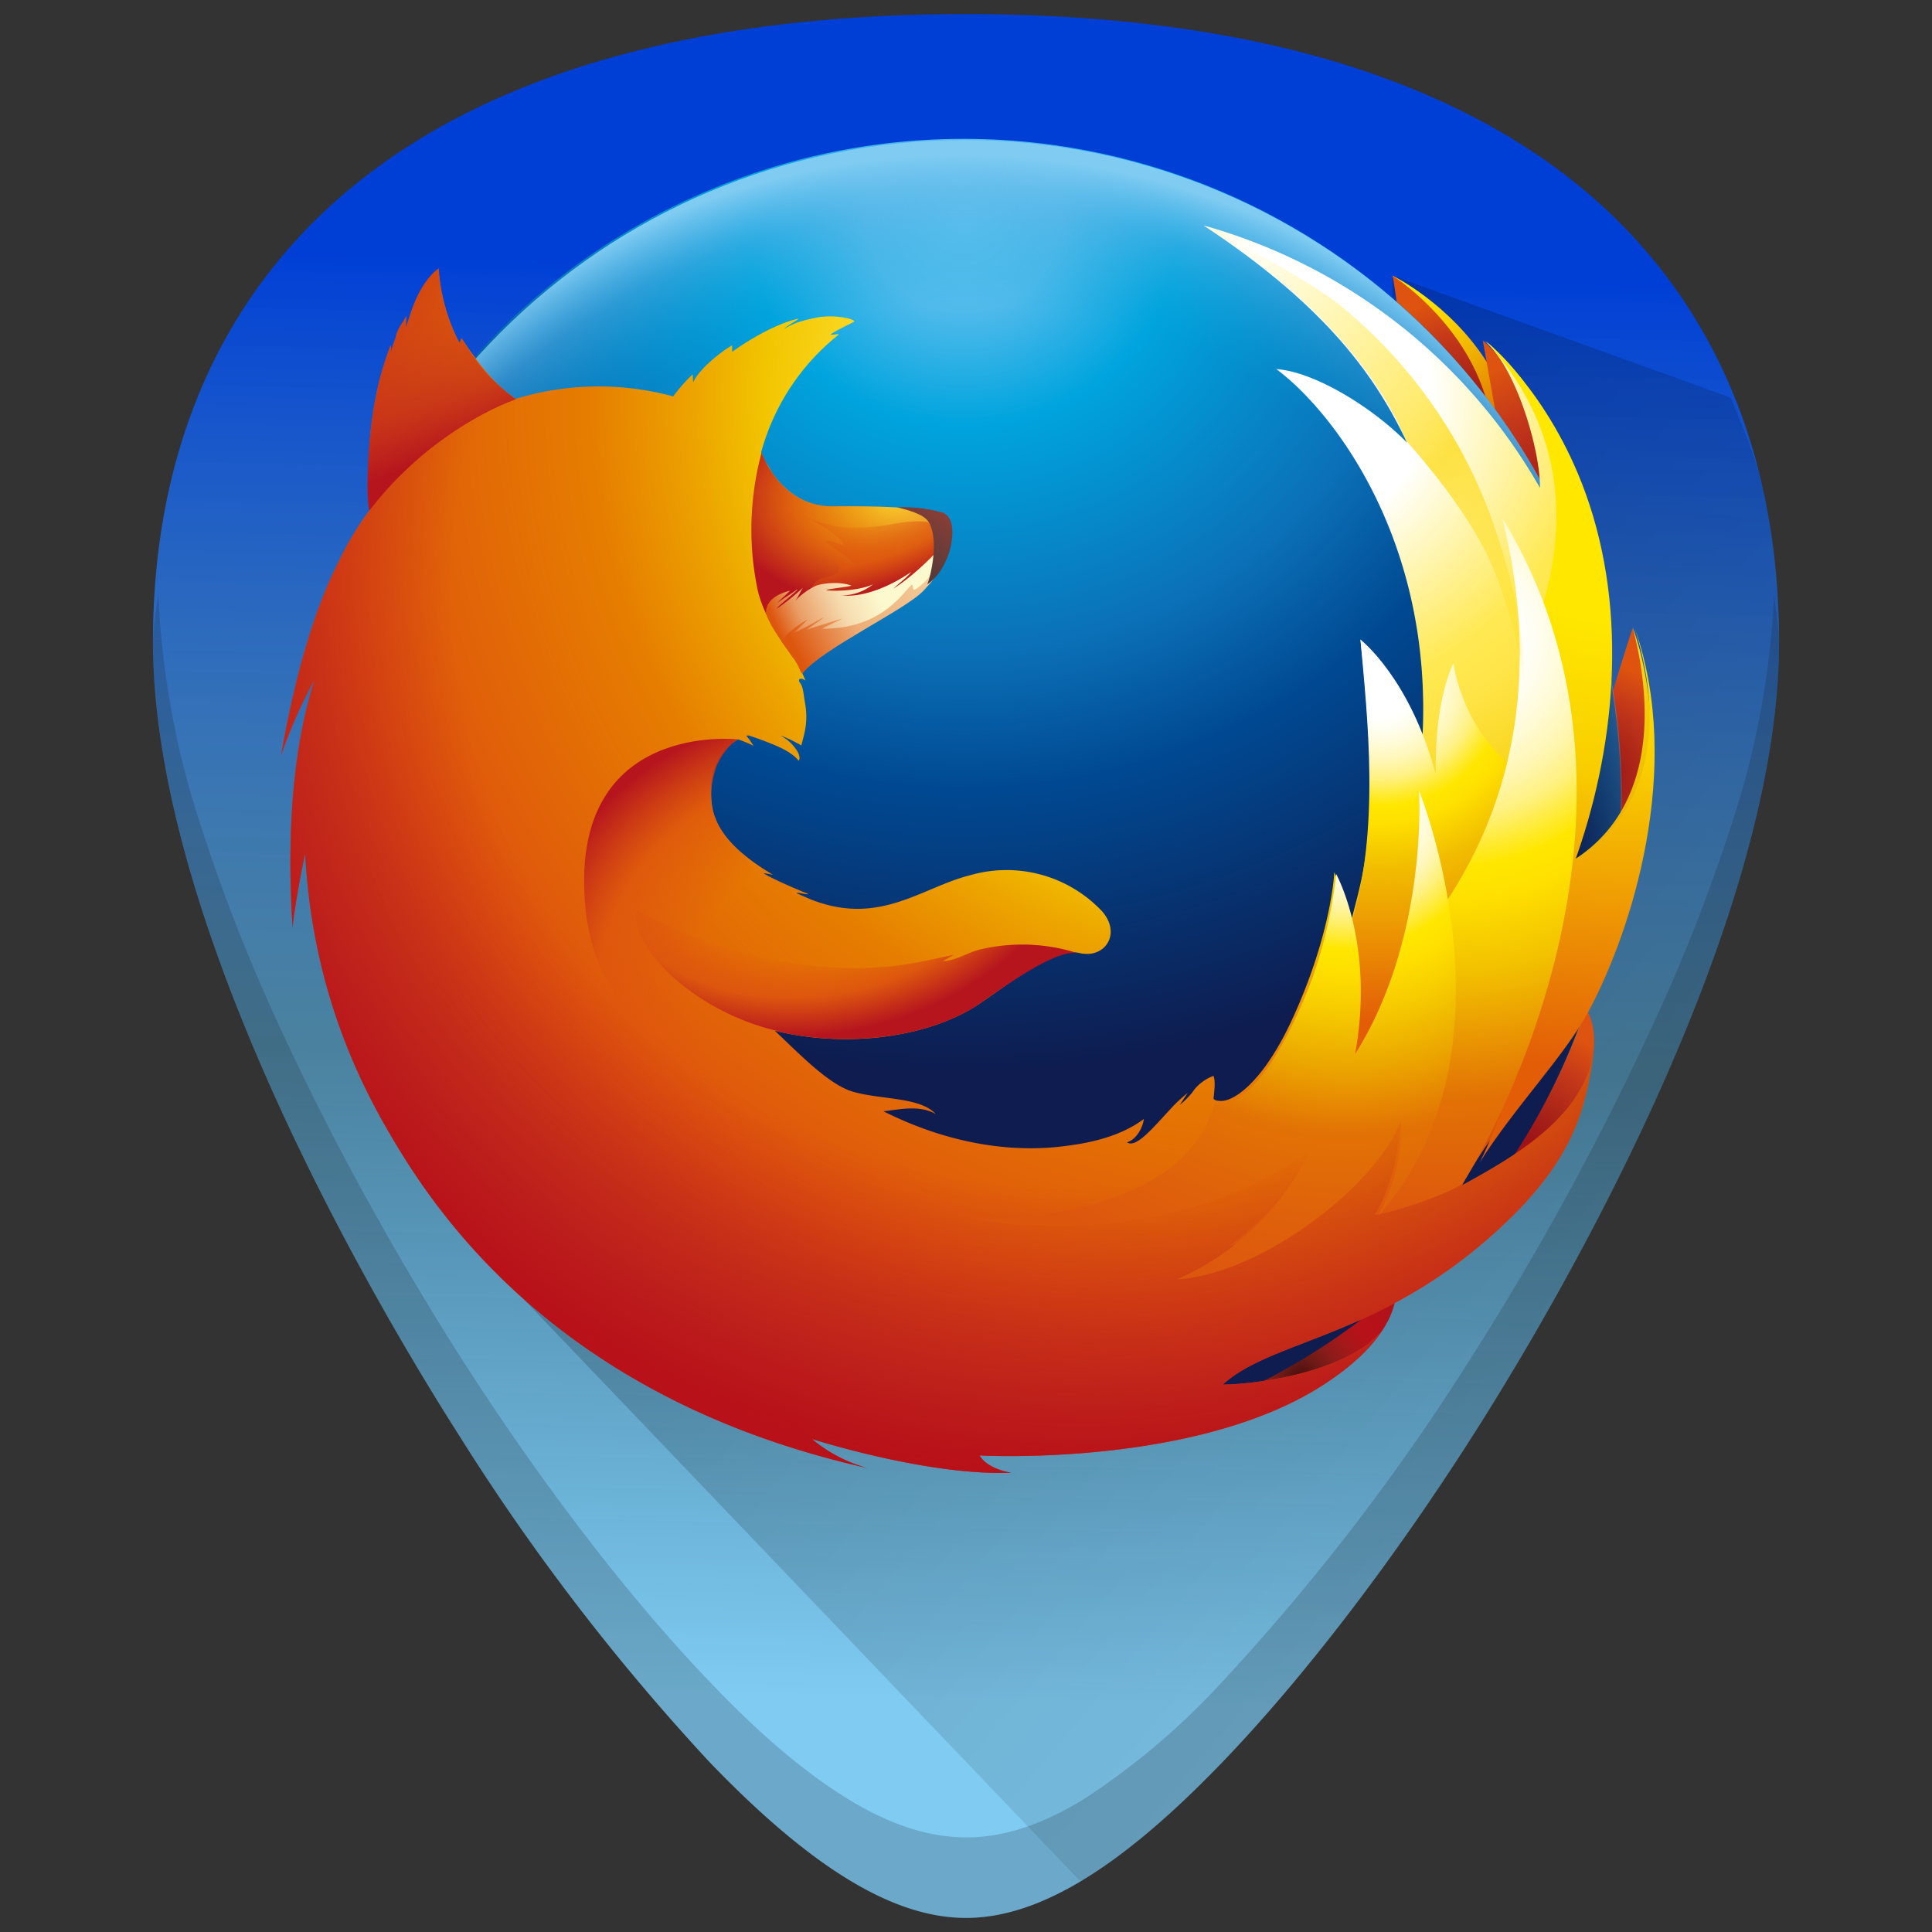 <svg xmlns="http://www.w3.org/2000/svg" xmlns:xlink="http://www.w3.org/1999/xlink" viewBox="0 0 48 48"><rect x="0" y="0" width="48" height="48" fill="#333333" stroke="none"/><defs><radialGradient id="e" cx="319.51" cy="181.57" r="63.9" gradientTransform="matrix(.097 0 0 -.097 3.12 23.47)" gradientUnits="userSpaceOnUse"><stop stop-color="#FFE700" offset=".26"/><stop stop-color="#FDDE00" offset=".34"/><stop stop-color="#F9CF00" offset=".47"/><stop stop-color="#EEAB00" offset=".64"/><stop stop-color="#E47B03" offset=".85"/><stop stop-color="#DD560E" offset="1"/></radialGradient><radialGradient id="f" cx="343.75" cy="132.29" r="33.38" gradientTransform="matrix(.097 0 0 -.097 3.12 23.47)" gradientUnits="userSpaceOnUse"><stop stop-color="#9D1418" offset=".13"/><stop stop-color="#A62118" offset=".34"/><stop stop-color="#C63A19" offset=".73"/><stop stop-color="#DD530F" offset="1"/></radialGradient><radialGradient id="g" cx="300.98" cy="-110.75" r="29.69" gradientTransform="matrix(.097 0 0 -.097 3.12 23.47)" gradientUnits="userSpaceOnUse"><stop stop-color="#480F0E" offset="0"/><stop stop-color="#6C1A16" offset=".16"/><stop stop-color="#8D1C1A" offset=".33"/><stop stop-color="#A5181A" offset=".48"/><stop stop-color="#B31319" offset=".61"/><stop stop-color="#B81119" offset=".71"/><stop stop-color="#B0121A" offset="1"/><stop stop-color="#B0121A" offset="1"/></radialGradient><radialGradient id="h" cx="358.47" cy="-54.05" r="32.87" gradientTransform="matrix(.097 0 0 -.097 3.12 23.47)" gradientUnits="userSpaceOnUse"><stop stop-color="#9D1418" offset=".13"/><stop stop-color="#A62118" offset=".34"/><stop stop-color="#C63A19" offset=".73"/><stop stop-color="#DD530F" offset="1"/></radialGradient><radialGradient id="i" cx="374.57" cy="42.46" r="29.69" gradientTransform="matrix(.097 0 0 -.097 3.12 23.47)" gradientUnits="userSpaceOnUse"><stop stop-color="#9D1418" offset=".13"/><stop stop-color="#A62118" offset=".34"/><stop stop-color="#C63A19" offset=".73"/><stop stop-color="#DD530F" offset="1"/></radialGradient><radialGradient id="j" cx="365.73" cy="113.1" r="37.1" gradientTransform="matrix(.097 0 0 -.097 3.12 23.47)" gradientUnits="userSpaceOnUse"><stop stop-color="#9D1418" offset="0"/><stop stop-color="#C5391A" offset=".64"/><stop stop-color="#DD530F" offset="1"/></radialGradient><radialGradient id="k" cx="202.45" cy="182.5" r="328.7" gradientTransform="matrix(.091 0 0 -.086 5.51 21.16)" gradientUnits="userSpaceOnUse"><stop stop-color="#5FC3F0" offset="0"/><stop stop-color="#50BAEB" offset=".08"/><stop stop-color="#00A4DE" offset=".18"/><stop stop-color="#0B70B7" offset=".38"/><stop stop-color="#004992" offset=".5"/><stop stop-color="#0E1C4F" offset=".75"/></radialGradient><linearGradient id="l" x1="195.05" x2="274.39" y1="40.66" y2="-68.17" gradientTransform="matrix(.097 0 0 -.097 3.12 23.47)" gradientUnits="userSpaceOnUse"><stop stop-color="#003A6E" offset="0"/><stop stop-color="#101427" offset="1"/></linearGradient><radialGradient id="n" cx="201.61" cy="3.45" r="210.2" gradientTransform="matrix(.941 0 0 -.958 2.1 216.23)" gradientUnits="userSpaceOnUse"><stop stop-color="#00A4D6" stop-opacity="0" offset=".79"/><stop stop-color="#5AB5E7" stop-opacity=".45" offset=".91"/><stop stop-color="#7FCBF2" offset=".98"/></radialGradient><clipPath id="m"><use width="100%" height="100%" overflow="visible" xlink:href="#a"/></clipPath><radialGradient id="o" cx="295.93" cy="137.28" r="322.09" gradientTransform="matrix(.097 0 0 -.095 3.12 22.8)" gradientUnits="userSpaceOnUse"><stop stop-color="#fff" offset=".12"/><stop stop-color="#FFFFFD" offset=".12"/><stop stop-color="#FFE953" offset=".25"/><stop stop-color="#FFE447" offset=".29"/><stop stop-color="#F9D61E" offset=".35"/><stop stop-color="#F2C500" offset=".41"/><stop stop-color="#ECA300" offset=".47"/><stop stop-color="#E67D00" offset=".55"/><stop stop-color="#DE510E" offset=".76"/><stop stop-color="#C8331A" offset=".9"/><stop stop-color="#B6151E" offset="1"/></radialGradient><radialGradient id="p" cx="241.46" cy="86.3" r="239.44" gradientTransform="matrix(.097 0 0 -.094 3.12 22.75)" gradientUnits="userSpaceOnUse"><stop stop-color="#B6151E" stop-opacity="0" offset=".66"/><stop stop-color="#B7151D" stop-opacity=".66" offset=".87"/><stop stop-color="#B81119" stop-opacity=".97" offset=".97"/><stop stop-color="#B81119" offset=".98"/></radialGradient><radialGradient id="q" cx="196.43" cy="-21.3" r="78.64" gradientTransform="matrix(.097 0 0 -.061 3.12 11.12)" gradientUnits="userSpaceOnUse"><stop stop-color="#E0560E" stop-opacity=".1" offset="0"/><stop stop-color="#DE550E" stop-opacity=".84" offset=".31"/><stop stop-color="#B6151E" offset=".56"/></radialGradient><radialGradient id="r" cx="116.91" cy="-181.06" r="66.2" gradientTransform="matrix(.092 -.028 -.013 -.041 8.34 8.52)" gradientUnits="userSpaceOnUse"><stop stop-color="#E0560E" stop-opacity="0" offset="0"/><stop stop-color="#DD560E" stop-opacity=".8" offset=".45"/><stop stop-color="#B6151E" offset=".72"/></radialGradient><radialGradient id="s" cx="385.21" cy="149.91" r="215.53" gradientTransform="matrix(1 0 0 -1 -22.54 218.34)" gradientUnits="userSpaceOnUse"><stop stop-color="#FFE700" offset=".31"/><stop stop-color="#F9CF00" offset=".48"/><stop stop-color="#E35D07" offset=".84"/><stop stop-color="#E35D07" offset="1"/></radialGradient><radialGradient id="t" cx="321.4" cy="67.94" r="87.63" gradientTransform="matrix(.097 0 0 -.097 3.12 23.47)" gradientUnits="userSpaceOnUse"><stop stop-color="#fff" offset=".09"/><stop stop-color="#FFFFFB" offset=".12"/><stop stop-color="#FFFDEE" offset=".15"/><stop stop-color="#FFFBD7" offset=".19"/><stop stop-color="#FFF6B4" offset=".24"/><stop stop-color="#FFF181" offset=".29"/><stop stop-color="#FFEA2E" offset=".34"/><stop stop-color="#FFE700" offset=".37"/><stop stop-color="#FFE000" offset=".42"/><stop stop-color="#F7CD00" offset=".49"/><stop stop-color="#F2C000" offset=".54"/><stop stop-color="#E35D07" offset="1"/></radialGradient><radialGradient id="u" cx="338.39" cy="78.53" r="159.03" gradientTransform="matrix(.097 0 0 -.097 3.12 23.47)" gradientUnits="userSpaceOnUse"><stop stop-color="#fff" offset=".09"/><stop stop-color="#FFFFFB" offset=".12"/><stop stop-color="#FFFDEE" offset=".15"/><stop stop-color="#FFFBD7" offset=".19"/><stop stop-color="#FFF6B4" offset=".24"/><stop stop-color="#FFF181" offset=".29"/><stop stop-color="#FFEA2E" offset=".34"/><stop stop-color="#FFE700" offset=".37"/><stop stop-color="#FFE000" offset=".42"/><stop stop-color="#F7CD00" offset=".49"/><stop stop-color="#F2C000" offset=".54"/><stop stop-color="#E27205" offset=".74"/><stop stop-color="#DD560E" offset=".94"/></radialGradient><radialGradient id="v" cx="313.05" cy="37.1" r="134.64" gradientTransform="matrix(1 0 0 -1 -22.54 218.34)" gradientUnits="userSpaceOnUse"><stop stop-color="#fff" offset=".09"/><stop stop-color="#FFFFFB" offset=".11"/><stop stop-color="#FFFDEE" offset=".13"/><stop stop-color="#FFFBD7" offset=".16"/><stop stop-color="#FFF6B4" offset=".19"/><stop stop-color="#FFF181" offset=".22"/><stop stop-color="#FFEA2E" offset=".26"/><stop stop-color="#FFE700" offset=".28"/><stop stop-color="#FFE000" offset=".32"/><stop stop-color="#F7CD00" offset=".39"/><stop stop-color="#F2C000" offset=".43"/><stop stop-color="#EBA400" offset=".51"/><stop stop-color="#E27205" offset=".63"/><stop stop-color="#DF610B" offset=".8"/><stop stop-color="#DD560E" offset=".95"/></radialGradient><linearGradient id="w" x1="84.77" x2="64.64" y1="116.99" y2="168.58" gradientTransform="matrix(.097 0 0 -.097 3.12 23.47)" gradientUnits="userSpaceOnUse"><stop stop-color="#B6151E" offset=".17"/><stop stop-color="#C42F1B" stop-opacity=".74" offset=".41"/><stop stop-color="#CC3C18" stop-opacity=".51" offset=".62"/><stop stop-color="#E0560E" stop-opacity="0" offset="1"/></linearGradient><linearGradient id="x" x1="166.2" x2="193.02" y1="78.19" y2="89.99" gradientTransform="matrix(1 0 0 -1 -22.54 218.34)" gradientUnits="userSpaceOnUse"><stop stop-color="#DD560E" offset=".07"/><stop stop-color="#EA9E66" offset=".3"/><stop stop-color="#F6DCB0" offset=".67"/><stop stop-color="#FCF9CE" offset="1"/></linearGradient><linearGradient id="y" x1="168.66" x2="237.88" y1="75.13" y2="109.9" gradientTransform="matrix(1 0 0 -1 -22.54 218.34)" gradientUnits="userSpaceOnUse"><stop stop-color="#DD560E" offset=".04"/><stop stop-color="#EEAE78" offset=".26"/><stop stop-color="#FCF9CE" offset="1"/></linearGradient><radialGradient id="z" cx="192.01" cy="-56.78" r="95.18" gradientTransform="matrix(.097 0 0 -.082 3.12 20.08)" gradientUnits="userSpaceOnUse"><stop stop-color="#E0560E" stop-opacity="0" offset=".5"/><stop stop-color="#DE550E" stop-opacity=".77" offset=".75"/><stop stop-color="#B6151E" offset=".95"/></radialGradient><linearGradient id="A" x1="194.7" x2="214.87" y1="90.58" y2="121.62" gradientTransform="matrix(.097 0 0 -.097 3.12 23.47)" gradientUnits="userSpaceOnUse"><stop stop-color="#39373A" offset="0"/><stop stop-color="#853E37" offset=".65"/><stop stop-color="#DD560E" offset="1"/></linearGradient><radialGradient id="B" cx="138.05" cy="-48.45" r="87.27" gradientTransform="matrix(.095 -.016 -.012 -.072 6.49 19.26)" gradientUnits="userSpaceOnUse"><stop stop-color="#E0560E" stop-opacity="0" offset=".5"/><stop stop-color="#DD560E" offset=".66"/><stop stop-color="#B6151E" offset=".81"/></radialGradient><radialGradient id="C" cx="279.2" cy="185.79" r="164.41" gradientTransform="matrix(.097 -.003 -.003 -.095 4.1 24.38)" gradientUnits="userSpaceOnUse"><stop stop-color="#FFE400" stop-opacity="0" offset="0"/><stop stop-color="#FEDC00" stop-opacity=".52" offset=".36"/><stop stop-color="#FDD700" stop-opacity=".7" offset=".48"/><stop stop-color="#FDD700" stop-opacity="0" offset=".86"/></radialGradient><path id="b" d="M192.7 347.55c92.95 0 168.31-75.41 168.31-168.43 0-93-75.36-168.42-168.31-168.42S24.39 86.11 24.39 179.12c0 93.01 75.36 168.43 168.31 168.43z"/><path id="a" d="M192.5 348.5c93.06 0 168.51-75.5 168.51-168.62S285.57 11.26 192.5 11.26 23.98 86.76 23.98 179.88 99.43 348.5 192.5 348.5z"/><linearGradient id="c" x1="45.16" x2="44.06" y1="-.09" y2="48" gradientTransform="translate(-20)" gradientUnits="userSpaceOnUse"><stop stop-color="#003fd6" offset=".14"/><stop stop-color="#5ab5e7" stop-opacity=".6" offset=".55"/><stop stop-color="#7FCBF2" offset=".88"/></linearGradient><linearGradient id="d" x1="9.98" x2="52.89" y1="4.65" y2="40.79" gradientUnits="userSpaceOnUse"><stop offset="0"/><stop stop-opacity="0" offset="1"/></linearGradient></defs><path fill="url(#c)" d="M24 .35c-5.83 0-10.52 1.12-13.93 3.33-4.1 2.66-6.27 6.9-6.27 12.27 0 7.23 5.8 16.88 7.58 19.67a54.47 54.47 0 0 0 6.25 8.16c2.54 2.64 4.57 3.87 6.37 3.87 1.8 0 3.83-1.23 6.37-3.87 2-2.08 4.22-4.97 6.25-8.16 1.78-2.79 7.58-12.44 7.58-19.67 0-5.37-2.16-9.62-6.26-12.27C34.52 1.47 29.84.35 24 .35z"/><path d="M26.83 46.73c.03-.01.05 0 .08-.02 1.05-.64 2.19-1.6 3.46-2.93 2-2.08 4.22-4.97 6.25-8.16.89-1.4 2.78-4.5 4.46-8.17.83-1.83 1.62-3.8 2.19-5.77.57-1.97.93-3.92.93-5.73 0-1.34-.13-2.62-.4-3.81-.18-.8-.5-1.53-.8-2.26l-8.4-3.03-.23 11.14L19.2 33.43l-7.9-2.94z" opacity=".3" fill="url(#d)"/><path fill="url(#e)" d="M34.6 6.85s1.42.69 2.35 2.16c.75 1.2.39 2.81-.28 2.53-.67-.28-2.07-4.7-2.07-4.7z"/><path fill="url(#f)" d="M37.06 11.7c.39-3.05-2.46-4.85-2.46-4.85s.19 1.04.41 3.37c.26 2.64 1.86 2.9 2.05 1.48z"/><path fill="url(#g)" d="M27.5 35.22c5.15 1.09 9.05-3.26 6.26-4.3-2.52-.95-8.71 3.78-6.27 4.3z"/><path fill="url(#h)" d="M34.22 31.05c5.15-1.13 6.91-6.7 3.95-6.5-2.7.17-6.4 7.03-3.95 6.5z"/><path fill="url(#i)" d="M38.79 22.38c3.37-2.44 1.77-6.77 1.77-6.77s-.74 2.23-1.42 4.87c-.68 2.61-2.38 3.36-.35 1.9z"/><path fill="url(#j)" d="M39.79 14.8c-.36-4.18-2.95-6.34-2.95-6.34l.6 3.37c.47 2.65 2.57 5.46 2.35 2.97z"/><path d="M23.95 36.11a16.33 16.33 0 1 0-.02-32.66 16.33 16.33 0 0 0 .02 32.66z" fill="url(#k)"/><path fill="url(#l)" d="M24.14 23.22c-.1.1.01.37.14.36.12-.01.3-.07.3-.07s.1.2 0 .25c-.09.05-.36.03 0 .16s.45.1.48.02c.03-.06.15-.3.22-.28.05-.12-.2-.23-.06-.3.14-.09.03-.39.03-.39s-.19.02-.27.15c-.08.14-.19-.01-.27-.01-.01.08-.07.15-.07.15l-.05-.12s-.38-.02-.45.08z"/><path transform="translate(5.3 2.34) scale(.097)" d="M192.5 348.5c92.93 0 168.26-75.4 168.26-168.38 0-92.99-75.34-168.38-168.26-168.38-92.93 0-168.27 75.4-168.27 168.38 0 92.98 75.33 168.38 168.27 168.38z" clip-path="url(#m)" fill="url(#n)"/><path d="M36.32 29.46c.94-1.77 2.2-2.8 2.9-4.02.91-1.62 2.64-6.19 1.34-9.87.6 2.3.4 4.65-1.5 5.82.62-1.62 1-5.18.37-8.4-.41-2.08-1.72-3.95-2.57-4.53.78.59 1.41 2.7 1.4 3.66A13.95 13.95 0 0 0 29.9 5.6c3.14 2.07 4.31 3.83 5.06 5.4-.84-.86-2.28-1.76-3.25-1.83 1.45 1.08 3.89 4.3 3.63 9.16a9.8 9.8 0 0 0-1.54-2.44c.52 4.78.06 5.8-.25 7.07-.07-.58-.28-1.02-.4-1.29 0 0-.06 1.5-1.03 3.62-.74 1.62-1.5 2.11-1.83 2.06-.1 0-.14-.05-.14-.05.02-.21.05-.43 0-.57 0 0-.32.1-.52.4-.08.1-.18.21-.32.32l.2-.3c-.12.1-.25.21-.38.35-.47.5-.9 1.04-1.13.88.21-.06.38-.32.42-.58-.18.13-.66.48-1.72.64-.44.06-2.29.4-4.75-.83.36-.04.9-.17 1.3.07-.4-.44-1.4-.35-2.1-.57-.62-.2-1.43-1.07-1.9-1.5 1.9.46 3.91.12 5.08-.67 1.17-.8 1.87-1.4 2.5-1.26.62.14 1.04-.48.55-1.04a3.26 3.26 0 0 0-3.26-.9c-1.22.3-2.27 1.29-3.99.6l-.32-.14c-.1-.06.36.06.25 0-.33-.13-.94-.4-1.08-.5-.03-.02.24.04.22.03-1.64-.97-1.53-1.74-1.53-2.22 0-.38.23-.9.67-1.14.23.08.38.16.38.16s-.1-.17-.18-.25l.05-.01c.2.06.63.22.85.33.3.15.4.3.4.3s.06-.04-.01-.2a1.06 1.06 0 0 0-.43-.42h.01c.16.06.32.14.5.24.06-.26.17-.53.1-1-.06-.34-.05-.43-.13-.55-.08-.1.02-.15.13-.06a1.5 1.5 0 0 0-.11-.24c.09-.42 2.54-1.7 2.73-1.84.25-.19.51-.48.67-.81.12-.22.2-.52.18-.96-.01-.31-.2-.5-2.82-.48-.71 0-1.18-.42-1.46-.81l-.15-.25c-.07-.1-.1-.2-.14-.28a5.62 5.62 0 0 1 1.92-2.92c.06-.05-.24.03-.18-.02.07-.06.48-.26.56-.3.1-.06-.45-.2-.92-.11-.48.1-.57.15-.81.28.1-.1.42-.26.34-.25-.51.12-1.12.46-1.63.82v-.16c-.24.13-.82.58-.97.92l-.01-.2c-.17.16-.33.34-.48.54v.01a7.04 7.04 0 0 0-3.92.06c-.26-.19-.67-.48-1.33-1.49-.04-.06-.04.14-.08.07a4.7 4.7 0 0 1-.5-1.82s-.42.25-.7 1.12l-.11.33c-.02.02.02-.28 0-.26-.05.11-.2.28-.25.48-.03.14-.1.23-.12.42 0-.04 0-.2-.02-.17-.12.32-.24.69-.33 1.1a9.75 9.75 0 0 0-.19 2.7c0 .1.02.19.01.27a7.8 7.8 0 0 0-.78 1.3c-.5.98-1.02 2.48-1.43 4.82 0 0 .28-.88.83-1.88-.4 1.26-.73 3.21-.54 6.15 0-.1.1-.84.31-1.84.11 1.95.57 4.35 2.1 6.95 1.15 1.98 4.2 6.59 11.86 8.31a3.66 3.66 0 0 1-1.37-.72s2.86.92 4.95.84c-.65-.12-.78-.43-.78-.43s7.42.42 9.98-3.08c-.88 1.02-3.1 1.31-3.94 1.32 1.28-1.17 4.1-1.15 7.17-4.16 1.68-1.65 1.86-2.91 2.05-4.09-.28 1.54-1.75 2.47-3.28 3.3z" fill="url(#o)"/><path d="M36.32 29.46c.94-1.77 2.2-2.8 2.9-4.02.91-1.62 2.64-6.19 1.34-9.87.6 2.3.4 4.65-1.5 5.82.62-1.62 1-5.18.37-8.4-.41-2.08-1.72-3.95-2.57-4.53.78.59 1.41 2.7 1.4 3.66A13.95 13.95 0 0 0 29.9 5.6c3.14 2.07 4.31 3.83 5.06 5.4-.84-.86-2.28-1.76-3.25-1.83 1.45 1.08 3.89 4.3 3.63 9.16a9.8 9.8 0 0 0-1.54-2.44c.52 4.78.06 5.8-.25 7.07-.07-.58-.28-1.02-.4-1.29 0 0-.06 1.5-1.03 3.62-.74 1.62-1.5 2.11-1.83 2.06-.1 0-.14-.05-.14-.05.02-.21.05-.43 0-.57 0 0-.32.1-.52.4-.08.1-.18.21-.32.32l.2-.3c-.12.1-.25.21-.38.35-.47.5-.9 1.04-1.13.88.21-.06.38-.32.42-.58-.18.13-.66.48-1.72.64-.44.06-2.29.4-4.75-.83.36-.04.9-.17 1.3.07-.4-.44-1.4-.35-2.1-.57-.62-.2-1.43-1.07-1.9-1.5 1.9.46 3.91.12 5.08-.67 1.17-.8 1.87-1.4 2.5-1.26.62.14 1.04-.48.55-1.04a3.26 3.26 0 0 0-3.26-.9c-1.22.3-2.27 1.29-3.99.6l-.32-.14c-.1-.06.36.06.25 0-.33-.13-.94-.4-1.08-.5-.03-.02.24.04.22.03-1.64-.97-1.53-1.74-1.53-2.22 0-.38.23-.9.67-1.14.23.08.38.16.38.16s-.1-.17-.18-.25l.05-.01c.2.06.63.22.85.33.3.15.4.3.4.3s.06-.04-.01-.2a1.06 1.06 0 0 0-.43-.42h.01c.16.06.32.14.5.24.06-.26.17-.53.1-1-.06-.34-.05-.43-.13-.55-.08-.1.02-.15.13-.06a1.5 1.5 0 0 0-.11-.24c.09-.42 2.54-1.7 2.73-1.84.25-.19.51-.48.67-.81.12-.22.2-.52.18-.96-.01-.31-.2-.5-2.82-.48-.71 0-1.18-.42-1.46-.81l-.15-.25c-.07-.1-.1-.2-.14-.28a5.62 5.62 0 0 1 1.92-2.92c.06-.05-.24.03-.18-.02.07-.06.48-.26.56-.3.1-.06-.45-.2-.92-.11-.48.1-.57.15-.81.28.1-.1.42-.26.34-.25-.51.12-1.12.46-1.63.82v-.16c-.24.13-.82.58-.97.92l-.01-.2c-.17.16-.33.34-.48.54v.01a7.04 7.04 0 0 0-3.92.06c-.26-.19-.67-.48-1.33-1.49-.04-.06-.04.14-.08.07a4.7 4.7 0 0 1-.5-1.82s-.42.25-.7 1.12l-.11.33c-.02.02.02-.28 0-.26-.05.11-.2.28-.25.48-.03.14-.1.23-.12.42 0-.04 0-.2-.02-.17-.12.32-.24.69-.33 1.1a9.75 9.75 0 0 0-.19 2.7c0 .1.02.19.01.27a7.8 7.8 0 0 0-.78 1.3c-.5.98-1.02 2.48-1.43 4.82 0 0 .28-.88.83-1.88-.4 1.26-.73 3.21-.54 6.15 0-.1.1-.84.31-1.84.11 1.95.57 4.35 2.1 6.95 1.15 1.98 4.2 6.59 11.86 8.31a3.66 3.66 0 0 1-1.37-.72s2.86.92 4.95.84c-.65-.12-.78-.43-.78-.43s7.42.42 9.98-3.08c-.88 1.02-3.1 1.31-3.94 1.32 1.28-1.17 4.1-1.15 7.17-4.16 1.68-1.65 1.86-2.91 2.05-4.09-.28 1.54-1.75 2.47-3.28 3.3z" fill="url(#p)"/><path fill="url(#q)" d="M23.5 13.1c-.01-.32-.22-.55-2.84-.53-1.08.01-1.58-.93-1.74-1.32a7.33 7.33 0 0 0-.12 3.29c.14.8.71 1.5 1.04 1.98.07.08.11.1.13.05.12-.26 2.42-1.56 2.6-1.7.19-.14.99-.81.94-1.78z"/><path fill="url(#r)" d="M19.91 12.79s.91.44 1.05.73c.04.08-.46-.16-.43-.06.03.1.65.41.67.57.01.11-.34-.13-.54-.16.12.1.27.25.18.34-.09.1-.4.14-.46.17-.84.54 1.18.66 1.9.27a3.26 3.26 0 0 0 1.2-1.05c.03-.09.27-.86-1.25-.59-.96.17-1.56.15-2.32-.22z"/><path fill="url(#s)" d="M364.18 137.09c11.7 38.1-7.45 54.61-15.56 59.68 10.3-28.38 14.05-63.66 2.82-94.66-9.38-25.9-25.47-38.86-25.47-38.86 22.56 24.73 19.98 52.01 13.4 71.16 3.09 18.1-7.33 68.4 5.68 66.03-3.13 28.12-15.24 62.6-20.63 73.07 8.97-14.17 21.86-27.42 27.76-38.47 11.3-21.06 24.31-62.47 12-97.95z" transform="translate(5.3 2.34) scale(.097)"/><path fill="url(#t)" d="M36.11 16.47s-.48.94-.44 2.77c-.63-2.39-1.87-3.35-1.87-3.35.17 1.92.5 4.72-.24 7.11.08.7.26 2.4-.41 4.26 1.09-1.27 2.54-2.28 2.75-3.29v-.1c.38.07.89-.2 1.33-.66.37-.63 1.34-2.5 1.42-3.51-2.28-.92-2.54-3.23-2.54-3.23z"/><path fill="url(#u)" d="M35.7 22.74c2.98-4.17 1.94-8.51 1.63-9.86 4.27 7.02-.1 15.17-1 16.53-.25.2-1.62.71-2.18.77.19-.28.66-1.26.6-2.41-.64 1.59-2.95 2.77-4.23 3.2 2.21-1.6 4.75-6.05 5.18-8.23z"/><path d="M308.81 178.36s2.51 37.5-16.37 67.52c5.13-28.26-4.84-46.12-4.84-46.12s-1.39 15.32-7.42 30.07c-10.41 25.46-19.82 30.67-23.53 28.04-8.01 31.68-60.86 30.2-60.86 30.2 12 2.96 54.06 5.34 84.93-17.4-1.75 4.05-11.19 23.05-33.97 32.9 22.51-1.36 52.17-25.21 57.44-40.86a47.68 47.68 0 0 1-5.89 24.68c37.6-42.07 10.51-109.03 10.51-109.03z" fill="url(#v)" transform="translate(5.3 2.34) scale(.097)"/><path fill="url(#w)" d="M11.48 8.42c-.04-.06-.04.14-.08.08a4.69 4.69 0 0 1-.5-1.82s-.42.24-.7 1.11l-.11.33c-.01.03.02-.28 0-.26-.05.11-.2.28-.25.48-.03.15-.1.24-.12.44 0 .05 0-.23-.02-.19-.68 1.7-.6 4.2-.51 4.08 1.6-2.08 3.63-2.75 3.63-2.75a4.6 4.6 0 0 1-1.34-1.5z"/><path fill="url(#x)" d="M180.06 127.99c1.43-1.07 6.3-5.56 7.5-10.88-.88.35-.96-.65-2-.22-1.78 1.87-6.25 6.49-11.38 9.75 1.44-1.35 3.86-3.18 4.53-4.25-5.6 3.86-12.5 6.6-17.93 5.99-.82-.03 4.01.52 8.15-2.82-4.14 1.87-11.1 1.73-11.83 1.47-.63-.24 6.87-.96 6.22-1.2-3.47-1.2-8.05-.39-9.09.14a17.24 17.24 0 0 0-5.22 3.85c.75-1 1.12-1.9 1.97-3.4-2.6 2.5-6.23 5.15-6.7 5.33.38-.75 6.31-5.32 5.19-4.9-.68.68-3.16 2.1-4.89 3.36-.5.27 3.51-3.28 3.1-3.04-6.68 1.73-6 5.4-6.16 5.52.14.21.14.73.29.94.81 2.45 3.68 6.5 6.43 10.41 2 2.38 2.57 5.06 2.75 4.2.95-4.25 27.17-18.83 29.07-20.25z" transform="translate(5.3 2.34) scale(.097)"/><path fill="url(#y)" d="M186.18 118.21c-.23-.04-.4-3.2-.13-2.4.23.67-.26 7.21-6.15 10.96-1.25.8-.12-2.13-1.54-.62-2.34 2.48-7.95 10.77-22.3 10.77-.53 0 5.65-2.74 4.86-2.54-1.45.37-3.2.94-8.77 2.72-.5.16 4.69-3.24 4.16-3.07-.69.22-3.8 2.27-7.55 3.88 1.79-1.78 3.92-3.64 3.25-3.27-2.98 1.75-5.22 3.57-6.5 5.49.89 1.45 2 2.42 2.74 3.9 2 2.39 2.19 4.88 2.75 4.2 5.25-6.36 26.2-16.1 30.9-21.06 4.82-5.08 2.94-4.35 4.28-8.96z" transform="translate(5.3 2.34) scale(.097)"/><path fill="url(#z)" d="M20.33 27.8c-2.6-.82-5.57-2.02-5.8-5.43-.32-4.48 3.81-4 3.81-4-.15.06-.46.4-.57.76-.11.4-.33 1.2.6 2.02 1.47 1.3-2.42 3.7 4.2 6.79.17.07-1.47.1-2.24-.14z"/><path fill="url(#A)" d="M23.54 13.84c.12-.29.25-.97-.13-1.11-.33-.08-.6-.14-1.13-.13.17.05.67.15.8.38.25.44.05 1.31-.04 1.54.27-.2.38-.4.5-.68z"/><path fill="url(#B)" d="M19.3 25.62c1.82.43 3.87.12 5.03-.68.79-.55 1.92-1.35 2.44-1.26a4.55 4.55 0 0 0-2.38-.1c-.31.06-.65.3-.97.3l.28-.16-.55.12-.35.07c-3.64.68-6.98-1.3-6.98-1.3-.2.91 1.43 2.52 3.48 3z"/><path fill="url(#C)" d="M34.95 10.97s1.39 1.5 2.05 2.93c.66 1.43.86 3.05.86 3.05s.1-1.36-.66-3.65a12.17 12.17 0 0 0-4-5.79c-1.08-.8-3.21-1.86-3.21-1.86s3.69 2.19 4.95 5.32z"/><path opacity=".2" fill="#1c1f24" d="M3.93 14.74c-.03.4-.13.78-.13 1.2 0 7.24 5.8 16.9 7.58 19.68a54.47 54.47 0 0 0 6.25 8.16c2.54 2.64 4.57 3.87 6.37 3.87 1.8 0 3.83-1.23 6.37-3.87 2-2.08 4.22-4.97 6.25-8.16 1.78-2.79 7.58-12.44 7.58-19.67 0-.43-.1-.8-.12-1.21a21.6 21.6 0 0 1-.81 4.94 43.2 43.2 0 0 1-2.2 5.77 69.59 69.59 0 0 1-4.45 8.17 54.46 54.46 0 0 1-6.25 8.16 17.98 17.98 0 0 1-3.46 2.93c-1.05.64-2 .94-2.9.94-.91 0-1.87-.3-2.92-.94-1.05-.64-2.2-1.6-3.46-2.93-2-2.08-4.22-4.97-6.25-8.16-.89-1.4-2.78-4.5-4.46-8.17a43.19 43.19 0 0 1-2.19-5.77 21.6 21.6 0 0 1-.8-4.94z"/></svg>